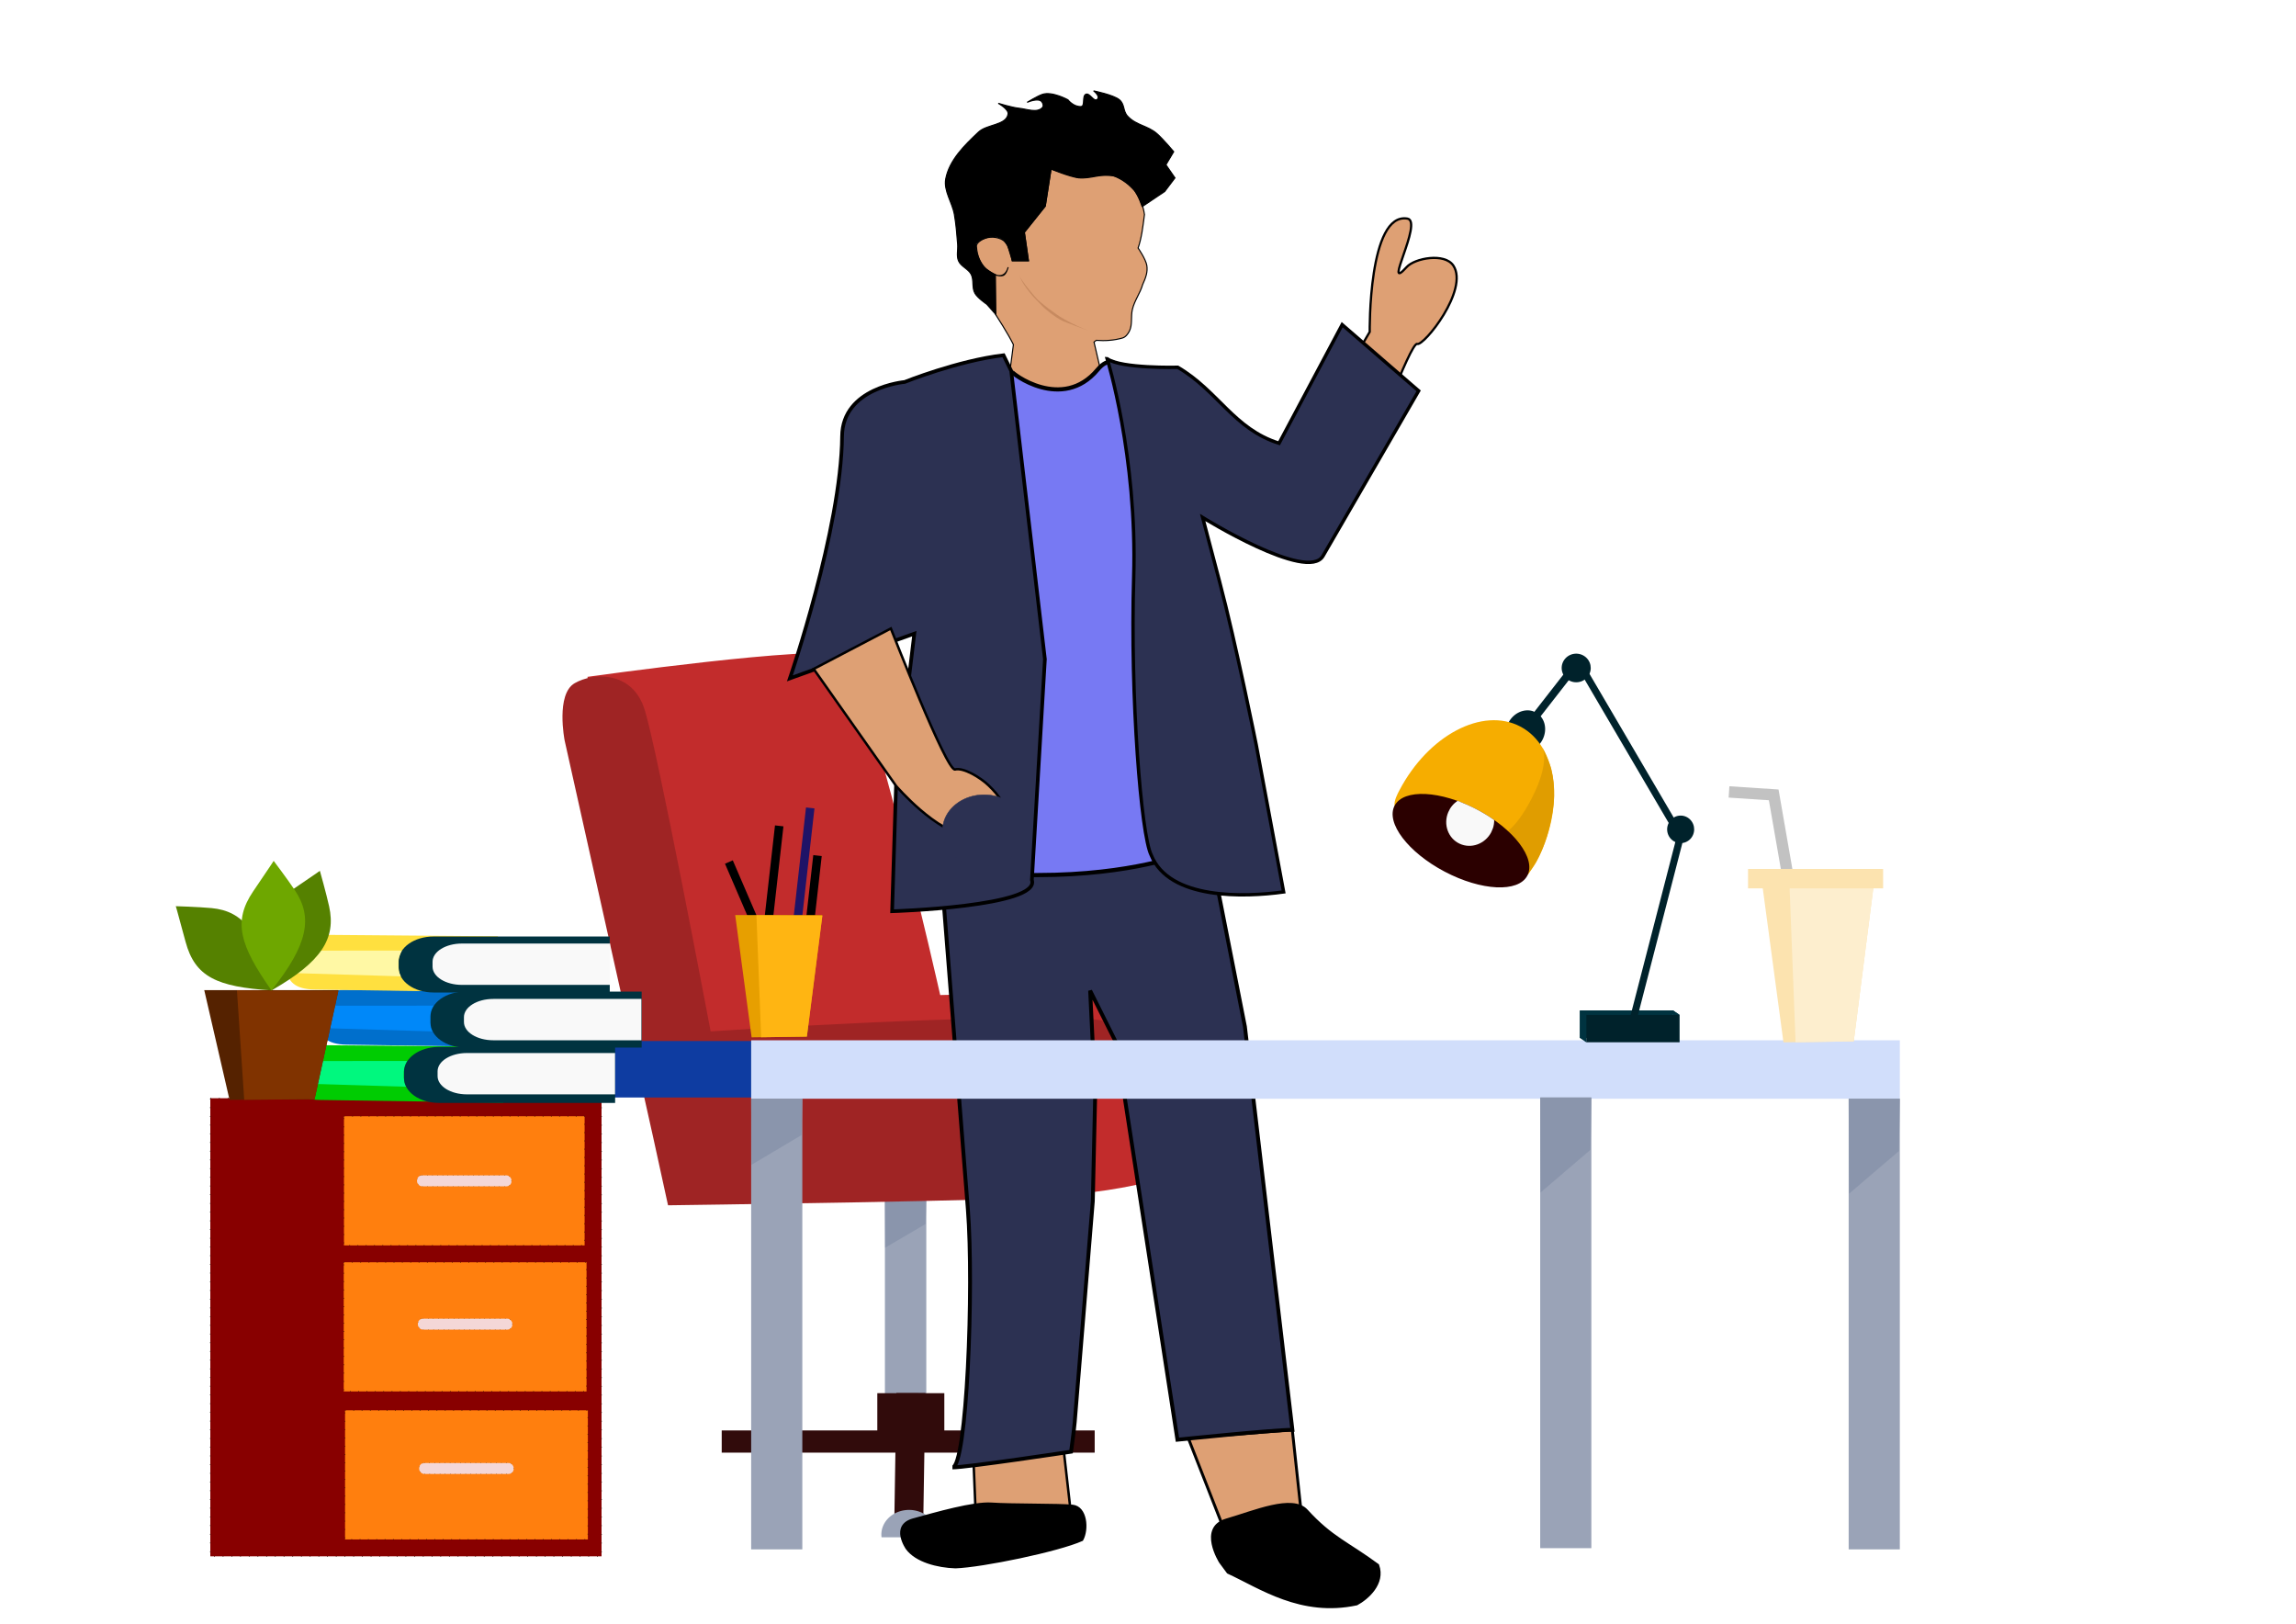 <?xml version="1.0" encoding="UTF-8" standalone="no"?>
<svg
   xmlns:dc="http://purl.org/dc/elements/1.1/"
   xmlns:cc="http://creativecommons.org/ns#"
   xmlns:rdf="http://www.w3.org/1999/02/22-rdf-syntax-ns#"
   xmlns:svg="http://www.w3.org/2000/svg"
   xmlns="http://www.w3.org/2000/svg"
   xmlns:xlink="http://www.w3.org/1999/xlink"
   xmlns:sodipodi="http://sodipodi.sourceforge.net/DTD/sodipodi-0.dtd"
   xmlns:inkscape="http://www.inkscape.org/namespaces/inkscape"
   width="297mm"
   height="210mm"
   viewBox="0 0 297 210"
   version="1.1"
   id="svg1402"
   inkscape:version="1.0 (5b275a35d9, 2020-05-03)"
   sodipodi:docname="omkar_office.svg">
  <defs
     id="defs1396">
    <linearGradient
       gradientTransform="matrix(0.246,0,0,0.374,16.146,-15.088)"
       gradientUnits="userSpaceOnUse"
       y2="85.637"
       x2="79.419"
       y1="89.378"
       x1="81.945"
       id="linearGradient1001"
       xlink:href="#linearGradient999"
       inkscape:collect="always" />
    <linearGradient
       id="linearGradient999"
       inkscape:collect="always">
      <stop
         id="stop995"
         offset="0"
         style="stop-color:#d6976d;stop-opacity:1;" />
      <stop
         id="stop997"
         offset="1"
         style="stop-color:#d6976d;stop-opacity:0;" />
    </linearGradient>
    <filter
       height="1.128"
       y="-0.064"
       width="1.113"
       x="-0.056"
       id="filter3011"
       style="color-interpolation-filters:sRGB"
       inkscape:collect="always">
      <feGaussianBlur
         id="feGaussianBlur3013"
         stdDeviation="0.585"
         inkscape:collect="always" />
    </filter>
  </defs>
  <sodipodi:namedview
     inkscape:window-maximized="1"
     inkscape:window-y="0"
     inkscape:window-x="0"
     inkscape:window-height="1041"
     inkscape:window-width="1920"
     showgrid="false"
     inkscape:document-rotation="0"
     inkscape:current-layer="layer1"
     inkscape:document-units="mm"
     inkscape:cy="449.28946"
     inkscape:cx="97.872164"
     inkscape:zoom="0.35355339"
     inkscape:pageshadow="2"
     inkscape:pageopacity="0.0"
     borderopacity="1.0"
     bordercolor="#666666"
     pagecolor="#ffffff"
     id="base" />
  <g
     id="layer1"
     inkscape:groupmode="layer"
     inkscape:label="Layer 1">
    <g
       transform="matrix(2.703,0,0,2.703,34.938,48.449)"
       id="g2340">
      <rect
         style="fill:#9aa3b7;fill-opacity:1;stroke-width:0.005;paint-order:stroke fill markers"
         id="rect2228"
         width="1.98"
         height="12.136"
         x="29.423"
         y="39.253" />
      <path
         style="fill:#8a95ac;fill-opacity:1;stroke:none;stroke-width:0.177px;stroke-linecap:butt;stroke-linejoin:miter;stroke-opacity:1"
         d="m 31.37,40.642 -1.933,1.133 -0.013,-2.522 1.98,-10e-6 z"
         id="path2230" />
      <path
         sodipodi:nodetypes="cscsaaccc"
         id="path2224"
         d="m 15.188,14.461 c 0,0 11.066,-1.554 12.203,-1.03 1.137,0.523 4.678,16.256 4.678,16.256 0,0 6.563,-0.147 9.636,-0.195 0.504,-0.008 1.125,0.197 1.37,0.637 0.247,0.444 0.172,1.15 -0.184,1.514 -0.563,0.576 -2.392,0.345 -2.392,0.345 l -21.721,1.367 z"
         style="fill:#c22c2c;fill-opacity:1;stroke:none;stroke-width:0.159px;stroke-linecap:butt;stroke-linejoin:miter;stroke-opacity:1" />
      <path
         sodipodi:nodetypes="ccsscc"
         id="path2226"
         d="m 32.074,34.835 4.605,4.515 c 0,0 6.398,-0.225 7.99,-1.965 1.39,-1.52 0.411,-4.317 -1.014,-4.616 -2.941,-0.618 -10.979,0.848 -10.979,0.848 z"
         style="fill:#c22c2c;fill-opacity:1;stroke:none;stroke-width:0.158px;stroke-linecap:butt;stroke-linejoin:miter;stroke-opacity:1" />
      <path
         sodipodi:nodetypes="cczscsscszscc"
         id="path2222"
         d="M 18.327,36.47 14.095,17.503 c 0,0 -0.433,-2.214 0.482,-2.738 0.914,-0.525 2.724,-0.573 3.322,1.189 0.598,1.763 3.184,15.47 3.184,15.47 0,0 14.218,-0.941 18.506,-0.554 1.092,0.099 1.478,1.458 0.665,1.971 -0.813,0.513 -9.969,0.703 -9.969,0.703 0,0 5.744,-0.729 7.354,0.955 0.498,0.521 1.048,1.483 1.065,2.338 0.018,0.855 -0.233,2.363 -1.044,2.48 -1.43,0.206 -18.616,0.43 -18.616,0.43 z"
         style="fill:#9f2424;fill-opacity:1;stroke:none;stroke-width:0.158px;stroke-linecap:butt;stroke-linejoin:miter;stroke-opacity:1" />
      <rect
         y="50.52"
         x="21.613"
         height="1.062"
         width="17.849"
         id="rect2232"
         style="fill:#310b0b;fill-opacity:1;stroke:none;stroke-width:0.007;paint-order:stroke fill markers" />
      <rect
         transform="matrix(0.016,-1,1,0.001,0,0)"
         style="fill:#310b0b;fill-opacity:1;stroke:none;stroke-width:0.005;paint-order:stroke fill markers"
         id="rect2234"
         width="6.116"
         height="1.386"
         x="-54.815"
         y="30.75" />
      <rect
         y="48.737"
         x="29.059"
         height="1.914"
         width="3.207"
         id="rect2236"
         style="fill:#310b0b;fill-opacity:1;stroke:none;stroke-width:0.008;paint-order:stroke fill markers" />
      <path
         d="m 30.548,54.323 a 1.325,1.175 0 0 0 -0.153,0.011 1.325,1.175 0 0 0 -1.136,1.273 1.325,1.175 0 0 0 0.004,0.026 h 2.631 a 1.325,1.175 0 0 0 0.009,-0.135 l -0.023,-0.217 a 1.325,1.175 0 0 0 -1.333,-0.958 z"
         style="fill:#9aa3b7;fill-opacity:1;stroke:none;stroke-width:0.009;paint-order:stroke fill markers"
         id="path2240" />
    </g>
    <g
       transform="matrix(6.757,0,0,6.757,-9.22,-35.412)"
       id="g2621">
      <path
         style="fill:#dea074;fill-opacity:1;stroke:#000000;stroke-width:0.047px;stroke-linecap:butt;stroke-linejoin:miter;stroke-opacity:1"
         d="m 19.995,33.044 0.063,1.543 1.843,-0.066 -0.182,-1.603 z"
         id="path1512" />
      <path
         id="path1514"
         d="m 24.111,32.763 0.955,2.439 1.248,-0.646 -0.21,-1.947 z"
         style="fill:#dea074;fill-opacity:1;stroke:#000000;stroke-width:0.055px;stroke-linecap:butt;stroke-linejoin:miter;stroke-opacity:1"
         sodipodi:nodetypes="ccccc" />
      <path
         style="fill:#2c3152;fill-opacity:1;stroke:#000000;stroke-width:0.074px;stroke-linecap:butt;stroke-linejoin:miter;stroke-opacity:1"
         d="m 19.389,21.99 0.504,6.394 c 0.118,1.503 -0.021,4.945 -0.295,4.944 0.283,0 2.271,-0.301 2.271,-0.301 0,0 0.058,-0.421 0.07,-0.568 l 0.346,-4.225 0.046,-2.057 -0.097,-1.974 0.501,1.002 1.17,7.593 c 0,0 1.824,-0.189 2.201,-0.189 l -0.909,-7.718 -0.69,-3.505 z"
         id="path1491"
         sodipodi:nodetypes="csccsccccccccc" />
      <path
         style="opacity:1;fill:#dea074;fill-opacity:1;stroke:#000000;stroke-width:0.021px;stroke-linecap:butt;stroke-linejoin:miter;stroke-opacity:1"
         d="m 21.486,8.476 0.522,0.167 c 0,0 0.46,-0.086 0.689,-0.033 0.165,0.069 0.276,0.156 0.389,0.278 0.116,0.177 0.167,0.308 0.188,0.46 -0.03,0.231 -0.054,0.446 -0.122,0.64 0,0 0.146,0.21 0.167,0.333 0.02,0.125 -0.019,0.233 -0.08,0.367 -0.045,0.161 -0.159,0.31 -0.197,0.478 -0.032,0.141 0.005,0.287 -0.056,0.411 -0.028,0.056 -0.073,0.116 -0.133,0.133 -0.16,0.046 -0.33,0.058 -0.502,0.045 l -0.043,0.033 0.635,2.722 -1.283,-0.096 -1.257,0.075 c 0,0 0.167,-1.112 0.362,-2.652 -0.096,-0.2 -0.338,-0.573 -0.338,-0.573 0,0 -0.247,-0.849 -0.008,-0.762 0.204,0.074 0.245,-0.147 0.245,-0.147 0,0 -0.034,0.138 -0.096,0.158 -0.086,0.028 -0.197,-0.025 -0.28,-0.085 -0.135,-0.098 -0.22,-0.268 -0.231,-0.473 -0.004,-0.074 0.119,-0.133 0.119,-0.133 0.118,-0.063 0.29,-0.054 0.4,0.022 0.116,0.081 0.167,0.389 0.167,0.389 h 0.311 L 20.975,9.687 21.375,9.187 Z"
         id="path826"
         inkscape:connector-curvature="0"
         sodipodi:nodetypes="ccccccscscccccccccscccccsccccc" />
      <path
         style="opacity:1;fill:#000000;stroke:#000000;stroke-width:0.021px;stroke-linecap:butt;stroke-linejoin:miter;stroke-opacity:1"
         d="M 23.23,9.196 23.662,8.906 23.858,8.646 23.685,8.395 23.834,8.144 c 0,0 -0.203,-0.242 -0.322,-0.346 C 23.334,7.643 23.115,7.64 22.954,7.467 22.857,7.365 22.902,7.242 22.795,7.151 22.685,7.057 22.3,6.98 22.3,6.98 c 0,0 0.142,0.107 0.066,0.166 -0.062,0.048 -0.139,-0.131 -0.212,-0.102 -0.079,0.031 -0.01,0.23 -0.094,0.236 -0.146,0.009 -0.251,-0.129 -0.251,-0.129 0,0 -0.303,-0.167 -0.489,-0.104 -0.1,0.034 -0.292,0.153 -0.292,0.153 0,0 0.209,-0.093 0.279,-0.014 0.024,0.028 0.04,0.082 0.016,0.11 -0.098,0.116 -0.304,0.031 -0.455,0.016 -0.134,-0.014 -0.393,-0.094 -0.393,-0.094 0,0 0.201,0.112 0.188,0.204 -0.03,0.219 -0.404,0.194 -0.565,0.346 -0.266,0.25 -0.56,0.537 -0.628,0.895 -0.044,0.23 0.125,0.453 0.165,0.683 0.033,0.189 0.048,0.382 0.063,0.573 0.008,0.105 -0.025,0.218 0.016,0.314 0.046,0.109 0.189,0.154 0.243,0.259 0.056,0.109 0.01,0.254 0.071,0.361 0.05,0.091 0.228,0.212 0.228,0.212 l 0.173,0.196 -0.008,-0.762 c 0,0 -0.171,-0.085 -0.228,-0.157 -0.086,-0.11 -0.141,-0.251 -0.149,-0.393 -0.004,-0.08 0.102,-0.119 0.176,-0.148 0.102,-0.041 0.221,-0.045 0.319,0.006 0.057,0.03 0.118,0.135 0.118,0.135 l 0.088,0.289 H 21.052 L 20.974,9.687 21.374,9.187 21.485,8.476 c 0,0 0.341,0.143 0.522,0.167 0.228,0.03 0.468,-0.098 0.689,-0.033 0.153,0.045 0.287,0.155 0.389,0.278 0.073,0.087 0.145,0.309 0.145,0.309 z"
         id="path847"
         inkscape:connector-curvature="0"
         sodipodi:nodetypes="cccccssscssscscssscsssssssscccssssccccccssscc" />
      <path
         style="fill:#7779f3;fill-opacity:1;stroke:#000000;stroke-width:0.08px;stroke-linecap:butt;stroke-linejoin:miter;stroke-opacity:1"
         d="m 20.723,12.34 c 0.003,0.051 0.978,0.786 1.654,-0.023 0.407,-0.487 0.615,0.373 0.615,0.373 l 1.069,8.887 c 0,0 -1.017,0.413 -2.829,0.413 h -1.844 z"
         id="path1477"
         sodipodi:nodetypes="csccscc" />
      <path
         style="fill:url(#linearGradient1001);fill-opacity:1;stroke:none;stroke-width:0.019px;stroke-linecap:butt;stroke-linejoin:miter;stroke-opacity:1"
         d="m 22.072,11.472 c 0,0 -0.346,-0.134 -0.733,-0.4 -0.309,-0.213 -0.635,-0.534 -0.652,-0.764 -0.027,-0.366 0.497,-0.09 0.781,-0.089 0.499,0.003 1.201,1.16 1.201,1.16 l -0.703,0.064 z"
         id="path993"
         inkscape:connector-curvature="0"
         sodipodi:nodetypes="csssccc" />
      <path
         style="fill:#2c3152;fill-opacity:1;stroke:#000000;stroke-width:0.07px;stroke-linecap:butt;stroke-linejoin:miter;stroke-opacity:1"
         d="m 20.723,12.34 -0.147,-0.3 c -0.874,0.103 -1.893,0.512 -1.893,0.512 0,0 -1.19,0.105 -1.198,1.04 -0.016,1.776 -0.999,4.633 -0.999,4.633 l 2.382,-0.856 -0.35,2.915 -0.075,2.399 c 0,0 2.847,-0.089 2.676,-0.599 l 0.249,-4.226 z"
         id="path1473"
         sodipodi:nodetypes="cccsccccccc" />
      <path
         sodipodi:nodetypes="ccasascsscc"
         id="path1489"
         d="m 26.347,13.713 1.239,-2.12 c 0,0 -0.029,-2.296 0.722,-2.168 0.305,0.052 -0.489,1.454 -0.015,0.928 0.156,-0.173 0.729,-0.277 0.894,-0.029 0.304,0.459 -0.563,1.543 -0.692,1.5 -0.129,-0.043 -0.944,2.195 -0.944,2.195 0,0 -0.33,0.175 -0.454,0.157 -0.073,-0.011 -0.239,-0.072 -0.388,-0.169 -0.193,-0.127 -0.361,-0.293 -0.361,-0.293 z"
         style="fill:#dea074;fill-opacity:1;stroke:#000000;stroke-width:0.043px;stroke-linecap:butt;stroke-linejoin:miter;stroke-opacity:1" />
      <path
         style="opacity:0.495;fill:#804823;fill-opacity:1;stroke:none;stroke-width:0.352px;stroke-linecap:butt;stroke-linejoin:miter;stroke-opacity:1;filter:url(#filter3011)"
         d="m 229.809,159.793 c 5.75,-7.713 5.424,-8.665 5.424,-8.665 0,0 -0.268,2.212 -3.444,6.711 -1.234,1.749 -0.974,1.35 -4.196,5.229 -0.464,0.559 -3.697,3.857 -6.603,5.452 -5.866,2.645 -9.884,4.249 -10.501,4.456 -1.209,0.405 4.128,-1.176 10.319,-5.301 2.939,-1.958 7.582,-6.079 9.001,-7.881 z"
         id="path2421"
         inkscape:connector-curvature="0"
         sodipodi:nodetypes="ccsscssc"
         transform="matrix(-0.059,0,0,0.051,34.758,2.795)" />
      <path
         style="fill:#2c3152;fill-opacity:1;stroke:#000000;stroke-width:0.065px;stroke-linecap:butt;stroke-linejoin:miter;stroke-opacity:1"
         d="m 22.56,12.108 c 0,0 0.577,1.855 0.508,4.173 -0.069,2.324 0.142,4.943 0.334,5.325 0.344,0.86 1.782,0.811 2.536,0.707 L 25.414,19.5 c 0,0 -0.389,-1.941 -0.705,-3.137 l -0.321,-1.217 c 0,0 2.009,1.245 2.304,0.737 l 1.831,-3.161 -1.464,-1.267 -1.208,2.27 c -0.867,-0.273 -1.166,-1.001 -1.939,-1.454 0,0 -1.085,0.028 -1.351,-0.163 z"
         id="path1475"
         sodipodi:nodetypes="cscccscscccsc" />
      <path
         style="fill:#dea074;fill-opacity:1;stroke:#000000;stroke-width:0.047px;stroke-linecap:butt;stroke-linejoin:miter;stroke-opacity:1"
         d="m 16.941,18.045 1.578,2.239 c 0,0 0.777,0.908 1.395,0.954 0.259,0.019 0.583,-0.118 0.672,-0.306 0.104,-0.218 -0.108,-0.477 -0.296,-0.658 -0.157,-0.151 -0.48,-0.347 -0.642,-0.305 -0.162,0.042 -1.229,-2.698 -1.229,-2.698 z"
         id="path1487"
         sodipodi:nodetypes="ccaaascc" />
      <path
         style="fill:#000000;fill-opacity:1;stroke:#000000;stroke-width:0.059px;stroke-linecap:butt;stroke-linejoin:miter;stroke-opacity:1"
         d="m 24.73,35.137 c 0,0 -0.412,-0.649 0.116,-0.801 0.527,-0.152 1.261,-0.473 1.529,-0.179 0.481,0.527 0.783,0.617 1.363,1.045 0.125,0.346 -0.203,0.63 -0.402,0.737 -1.067,0.228 -1.842,-0.321 -2.46,-0.605 z"
         id="path1527"
         sodipodi:nodetypes="csscccc" />
      <path
         sodipodi:nodetypes="csssccc"
         id="path1529"
         d="m 18.726,34.879 c 0,0 -0.305,-0.434 0.122,-0.552 0.427,-0.117 1.156,-0.328 1.499,-0.303 0.386,0.027 1.289,0.014 1.55,0.041 0.261,0.027 0.294,0.449 0.182,0.649 -0.454,0.204 -1.905,0.504 -2.423,0.523 -0.34,-0.011 -0.752,-0.115 -0.93,-0.358 z"
         style="fill:#000000;fill-opacity:1;stroke:#000000;stroke-width:0.047px;stroke-linecap:butt;stroke-linejoin:miter;stroke-opacity:1" />
      <path
         style="fill:#2c3152;fill-opacity:1;stroke:#2c3152;stroke-width:0.009;stroke-opacity:1;paint-order:stroke fill markers"
         id="path2604"
         sodipodi:type="arc"
         sodipodi:cx="20.204191"
         sodipodi:cy="21.139448"
         sodipodi:rx="0.79561597"
         sodipodi:ry="0.68482935"
         sodipodi:start="0"
         sodipodi:end="6.097779"
         sodipodi:open="true"
         sodipodi:arc-type="arc"
         d="m 21,21.139 a 0.796,0.685 0 0 1 -0.759,0.684 0.796,0.685 0 0 1 -0.829,-0.621 0.796,0.685 0 0 1 0.682,-0.742 0.796,0.685 0 0 1 0.892,0.552" />
    </g>
    <rect
       y="134.638"
       x="71.658"
       height="7.305"
       width="127.575"
       id="rect1366"
       style="fill:#0e3ca1;fill-opacity:1;stroke-width:0.013;paint-order:stroke fill markers" />
    <rect
       style="fill:#d1defb;fill-opacity:1;stroke-width:0.014;paint-order:stroke fill markers"
       id="rect1364"
       width="148.586"
       height="7.558"
       x="97.167"
       y="134.544" />
    <rect
       style="fill:#9aa3b7;fill-opacity:1;stroke-width:0.019;paint-order:stroke fill markers"
       id="rect1368"
       width="6.617"
       height="58.285"
       x="97.167"
       y="142.102" />
    <rect
       y="141.944"
       x="199.233"
       height="58.285"
       width="6.617"
       id="rect1370"
       style="fill:#9aa3b7;fill-opacity:1;stroke-width:0.019;paint-order:stroke fill markers" />
    <rect
       style="fill:#9aa3b7;fill-opacity:1;stroke-width:0.019;paint-order:stroke fill markers"
       id="rect1372"
       width="6.617"
       height="58.285"
       x="239.136"
       y="142.102" />
    <path
       style="fill:#8a95ac;fill-opacity:1;stroke:none;stroke-width:0.595px;stroke-linecap:butt;stroke-linejoin:miter;stroke-opacity:1"
       d="m 103.671,146.808 -6.459,3.842 -0.045,-8.548 6.617,-4e-5 z"
       id="path1374" />
    <path
       id="path1376"
       d="m 205.737,148.709 -6.459,5.522 -0.045,-12.288 6.617,-3e-5 z"
       style="fill:#8a95ac;fill-opacity:1;stroke:none;stroke-width:0.714px;stroke-linecap:butt;stroke-linejoin:miter;stroke-opacity:1" />
    <path
       style="fill:#8a95ac;fill-opacity:1;stroke:none;stroke-width:0.714px;stroke-linecap:butt;stroke-linejoin:miter;stroke-opacity:1"
       d="m 245.64,148.867 -6.46,5.522 -0.045,-12.288 h 6.617 z"
       id="path1378" />
    <rect
       style="fill:#880000;fill-opacity:1;stroke:#100c04;stroke-width:0.087;stroke-dasharray:0.087, 1.039;paint-order:stroke fill markers"
       id="rect833"
       width="50.606"
       height="59.248"
       x="27.206"
       y="142.038" />
    <rect
       style="fill:#ff7f0e;fill-opacity:1;stroke:#100c04;stroke-width:0.082;stroke-dasharray:0.082, 0.989;paint-order:stroke fill markers"
       id="rect835"
       width="31.129"
       height="16.705"
       x="44.494"
       y="144.369" />
    <rect
       y="163.255"
       x="44.463"
       height="16.705"
       width="31.41"
       id="rect837"
       style="fill:#ff7f0e;fill-opacity:1;stroke:#100c04;stroke-width:0.083;stroke-dasharray:0.083, 0.994;paint-order:stroke fill markers" />
    <rect
       style="fill:#ff7f0e;fill-opacity:1;stroke:#100c04;stroke-width:0.083;stroke-dasharray:0.083, 0.994;paint-order:stroke fill markers"
       id="rect839"
       width="31.41"
       height="16.705"
       x="44.633"
       y="182.397" />
    <rect
       style="fill:#f4d7d7;fill-opacity:1;stroke:#100c04;stroke-width:0.051;stroke-dasharray:0.051, 0.613;paint-order:stroke fill markers"
       id="rect859"
       width="12.22"
       height="1.418"
       x="53.945"
       y="152.014"
       ry="0.651" />
    <rect
       ry="0.651"
       y="170.547"
       x="54.055"
       height="1.418"
       width="12.22"
       id="rect861"
       style="fill:#f4d7d7;fill-opacity:1;stroke:#100c04;stroke-width:0.051;stroke-dasharray:0.051, 0.613;paint-order:stroke fill markers" />
    <rect
       style="fill:#f4d7d7;fill-opacity:1;stroke:#100c04;stroke-width:0.051;stroke-dasharray:0.051, 0.613;paint-order:stroke fill markers"
       id="rect863"
       width="12.22"
       height="1.418"
       x="54.225"
       y="189.213"
       ry="0.651" />
    <path
       d="m 44.506,128.018 c -2.502,-0.021 -3.286,1.625 -3.286,3.398 v 0.844 c 0,1.773 1.076,2.808 3.578,2.846 l 23.732,0.354 v -7.243 z"
       style="opacity:1;fill:#006fcc;fill-opacity:1;stroke:none;stroke-width:0.033;stroke-miterlimit:4;stroke-dasharray:none;stroke-dashoffset:0;stroke-opacity:1;paint-order:stroke fill markers"
       id="path972"
       sodipodi:nodetypes="ssssccs" />
    <path
       style="opacity:1;fill:#0088f9;fill-opacity:1;stroke:none;stroke-width:0.049px;stroke-linecap:butt;stroke-linejoin:miter;stroke-opacity:1"
       d="m 41.396,130.075 14.714,-0.01 c 0,0 -0.426,0.829 -0.438,1.325 -0.013,0.542 -0.05,1.096 0.143,1.622 0.05,0.131 0.165,0.386 0.165,0.386 l -14.698,-0.448 c 0,0 -0.022,-0.143 -0.042,-0.324 -0.022,-0.196 -0.022,-0.449 -0.022,-0.618 0.003,-0.332 -0.013,-0.665 0.013,-0.995 0.028,-0.316 0.071,-0.583 0.162,-0.938 z"
       id="path976"
       sodipodi:nodetypes="ccssccssacc" />
    <path
       sodipodi:nodetypes="ssssccs"
       id="path978"
       style="opacity:1;fill:#00cc02;fill-opacity:1;stroke:none;stroke-width:0.033;stroke-miterlimit:4;stroke-dasharray:none;stroke-dashoffset:0;stroke-opacity:1;paint-order:stroke fill markers"
       d="m 41.075,135.174 c -2.502,-0.021 -3.286,1.625 -3.286,3.398 v 0.844 c 0,1.773 1.076,2.808 3.578,2.846 l 23.732,0.354 v -7.243 z" />
    <path
       sodipodi:nodetypes="ccssccssacc"
       id="path984"
       d="m 37.965,137.231 14.714,-0.01 c 0,0 -0.426,0.829 -0.438,1.325 -0.013,0.542 -0.05,1.096 0.143,1.622 0.05,0.131 0.165,0.386 0.165,0.386 l -14.698,-0.448 c 0,0 -0.022,-0.143 -0.042,-0.324 -0.022,-0.196 -0.022,-0.449 -0.022,-0.618 0.003,-0.332 -0.013,-0.665 0.013,-0.995 0.028,-0.316 0.071,-0.583 0.162,-0.938 z"
       style="opacity:1;fill:#00f87e;fill-opacity:1;stroke:none;stroke-width:0.049px;stroke-linecap:butt;stroke-linejoin:miter;stroke-opacity:1" />
    <path
       sodipodi:nodetypes="ssssccs"
       id="path986"
       style="opacity:1;fill:#ffe03f;fill-opacity:1;stroke:none;stroke-width:0.033;stroke-miterlimit:4;stroke-dasharray:none;stroke-dashoffset:0;stroke-opacity:1;paint-order:stroke fill markers"
       d="m 40.38,120.894 c -2.502,-0.021 -3.286,1.625 -3.286,3.398 v 0.844 c 0,1.773 1.076,2.808 3.578,2.846 l 23.732,0.354 v -7.243 z" />
    <path
       d="m 56.083,121.122 c -2.503,0 -4.517,1.427 -4.517,3.199 v 0.844 c 0,1.773 2.015,3.199 4.517,3.199 h 22.793 v -7.243 z"
       style="fill:#003340;fill-opacity:1;stroke:none;stroke-width:0.033;stroke-miterlimit:4;stroke-dasharray:none;stroke-dashoffset:0;stroke-opacity:1;paint-order:stroke fill markers"
       id="path988" />
    <path
       id="path990"
       style="fill:#f9f9f9;fill-opacity:1;stroke:none;stroke-width:0.026;stroke-miterlimit:4;stroke-dasharray:none;stroke-dashoffset:0;stroke-opacity:1;paint-order:stroke fill markers"
       d="m 59.75,122.032 c -2.103,0 -3.797,1.053 -3.797,2.362 v 0.623 c 0,1.309 1.693,2.362 3.797,2.362 h 19.158 v -5.348 z" />
    <path
       sodipodi:nodetypes="ccssccssacc"
       id="path992"
       d="m 37.27,122.951 14.714,-0.01 c 0,0 -0.426,0.829 -0.438,1.325 -0.013,0.542 -0.05,1.096 0.143,1.622 0.05,0.131 0.165,0.386 0.165,0.386 L 37.156,125.826 c 0,0 -0.022,-0.143 -0.042,-0.324 -0.022,-0.196 -0.022,-0.449 -0.022,-0.618 0.003,-0.332 -0.013,-0.665 0.013,-0.995 0.028,-0.316 0.071,-0.583 0.162,-0.938 z"
       style="opacity:1;fill:#fff8a4;fill-opacity:1;stroke:none;stroke-width:0.049px;stroke-linecap:butt;stroke-linejoin:miter;stroke-opacity:1" />
    <path
       id="rect994"
       style="opacity:1;fill:#552200;fill-opacity:1;stroke:none;stroke-width:0.021;stroke-miterlimit:4;stroke-dasharray:none;stroke-dashoffset:0;stroke-opacity:1;paint-order:stroke fill markers"
       d="m 26.421,128.061 h 17.359 l -3.088,14.103 -11,0.086 z"
       sodipodi:nodetypes="ccccc" />
    <path
       sodipodi:nodetypes="ccccc"
       d="m 30.649,128.081 13.131,0.063 -3.088,14.02 -9.101,0.078 z"
       style="opacity:1;fill:#803300;fill-opacity:1;stroke:none;stroke-width:0.019;stroke-miterlimit:4;stroke-dasharray:none;stroke-dashoffset:0;stroke-opacity:1;paint-order:stroke fill markers"
       id="path997" />
    <path
       sodipodi:nodetypes="cscsc"
       id="path1001"
       d="m 35.117,128.094 c -1.742,-7.032 -1.442,-10.21 2.389,-12.811 3.831,-2.601 3.871,-2.658 3.871,-2.658 0,0 0.831,2.932 1.196,4.595 0.912,4.155 -0.952,7.161 -7.456,10.874 z"
       style="fill:#558100;fill-opacity:1;stroke:none;stroke-width:0.029px;stroke-linecap:butt;stroke-linejoin:miter;stroke-opacity:1" />
    <path
       style="fill:#558100;fill-opacity:1;stroke:none;stroke-width:0.029px;stroke-linecap:butt;stroke-linejoin:miter;stroke-opacity:1"
       d="m 35.117,128.094 c -7.04,-0.462 -9.887,-1.735 -11.112,-6.285 -1.225,-4.55 -1.265,-4.608 -1.265,-4.608 0,0 2.968,0.09 4.618,0.245 4.123,0.388 6.33,3.139 7.759,10.648 z"
       id="path1003"
       sodipodi:nodetypes="cscsc" />
    <path
       style="fill:#6ea700;fill-opacity:1;stroke:none;stroke-width:0.029px;stroke-linecap:butt;stroke-linejoin:miter;stroke-opacity:1"
       d="m 35.117,128.094 c -4.136,-5.878 -4.995,-8.947 -2.364,-12.816 2.631,-3.869 2.648,-3.937 2.648,-3.937 0,0 1.822,2.411 2.757,3.819 2.335,3.517 1.678,7.019 -3.041,12.934 z"
       id="path999"
       sodipodi:nodetypes="cscsc" />
    <path
       id="path1033"
       style="opacity:1;fill:#fce3af;fill-opacity:1;stroke:none;stroke-width:0.023;stroke-miterlimit:4;stroke-dasharray:none;stroke-dashoffset:0;stroke-opacity:1;paint-order:stroke fill markers"
       d="m 227.996,114.694 h 14.343 l -2.551,19.993 -9.089,0.122 z"
       sodipodi:nodetypes="ccccc" />
    <path
       sodipodi:nodetypes="ccccc"
       d="m 231.49,114.723 10.85,0.089 -2.551,19.875 -7.52,0.111 z"
       style="opacity:1;fill:#fdeece;fill-opacity:1;stroke:none;stroke-width:0.021;stroke-miterlimit:4;stroke-dasharray:none;stroke-dashoffset:0;stroke-opacity:1;paint-order:stroke fill markers"
       id="path1035" />
    <path
       style="fill:none;stroke:#c2c2c2;stroke-width:1.47;stroke-linecap:butt;stroke-linejoin:miter;stroke-miterlimit:4;stroke-dasharray:none;stroke-opacity:1"
       d="m 231.518,114.738 -2.08,-11.935 -5.781,-0.379"
       id="path1041" />
    <rect
       style="opacity:1;fill:#fce3af;fill-opacity:1;stroke:none;stroke-width:0.136;stroke-miterlimit:4;stroke-dasharray:none;stroke-dashoffset:0;stroke-opacity:1;paint-order:stroke fill markers"
       id="rect1037"
       width="17.471"
       height="2.514"
       x="226.12"
       y="112.383" />
    <path
       style="fill:#00222b;fill-opacity:1;stroke:none;stroke-width:0.05;stroke-miterlimit:4;stroke-dasharray:none;stroke-dashoffset:0;stroke-opacity:1;paint-order:stroke fill markers"
       id="path933"
       sodipodi:type="arc"
       sodipodi:cx="17.771275"
       sodipodi:cy="218.09744"
       sodipodi:rx="2.7715402"
       sodipodi:ry="2.4611161"
       sodipodi:start="0"
       sodipodi:end="6.097779"
       sodipodi:open="true"
       sodipodi:arc-type="arc"
       d="m 20.543,218.097 a 2.772,2.461 0 0 1 -2.643,2.458 2.772,2.461 0 0 1 -2.888,-2.231 2.772,2.461 0 0 1 2.375,-2.665 2.772,2.461 0 0 1 3.108,1.984"
       transform="rotate(-59.736)" />
    <path
       id="path913"
       style="fill:#f6ad00;fill-opacity:1;stroke:none;stroke-width:0.05;stroke-miterlimit:4;stroke-dasharray:none;stroke-dashoffset:0;stroke-opacity:1;paint-order:stroke fill markers"
       d="m 196.662,93.965 c -4.883,-2.568 -11.876,1.11 -15.624,8.217 -0.257,0.488 -0.722,1.338 -0.646,2.025 0.705,6.42 17.236,8.924 17.236,8.924 0.293,-0.465 0.835,-1.138 1.093,-1.626 3.75,-7.111 2.831,-14.963 -2.052,-17.538 z"
       sodipodi:nodetypes="ssscsss" />
    <path
       style="fill:#e09d00;fill-opacity:1;stroke:none;stroke-width:0.05px;stroke-linecap:butt;stroke-linejoin:miter;stroke-opacity:1"
       d="m 199.508,96.646 c 0,0 1.074,1.81 -1.324,6.515 -2.398,4.704 -4.129,4.82 -4.129,4.82 l 3.573,5.151 c 0,0 1.049,-1.513 1.527,-2.509 0.477,-0.996 0.915,-2.182 1.232,-3.467 0.317,-1.285 0.613,-2.763 0.649,-4.169 0.029,-1.173 -0.077,-2.363 -0.362,-3.5 -0.249,-0.992 -1.164,-2.84 -1.164,-2.84 z"
       id="path924"
       sodipodi:nodetypes="cscczzaac" />
    <ellipse
       style="fill:#2b0000;fill-opacity:1;stroke:none;stroke-width:0.02;stroke-miterlimit:4;stroke-dasharray:none;stroke-dashoffset:0;stroke-opacity:1;paint-order:stroke fill markers"
       id="path915"
       ry="4.528"
       rx="9.705"
       cy="8.022"
       cx="217.88"
       transform="rotate(27.804)" />
    <path
       id="path926"
       style="fill:#f9f9f9;fill-opacity:1;stroke:none;stroke-width:0.096;stroke-miterlimit:4;stroke-dasharray:none;stroke-dashoffset:0;stroke-opacity:1;paint-order:stroke fill markers"
       d="m 190.87,104.603 c -0.749,-0.39 -1.552,-0.722 -2.314,-1.031 -0.55,0.361 -0.962,0.866 -1.219,1.479 -0.663,1.582 -0.015,3.374 1.472,4.068 1.487,0.694 3.287,0.045 4.087,-1.473 l 0.23,-0.548 c 0.107,-0.337 0.159,-0.687 0.156,-1.037 -0.77,-0.553 -1.561,-1.015 -2.412,-1.459 z"
       sodipodi:nodetypes="sccscccs" />
    <path
       style="fill:#00222b;fill-opacity:1;stroke:none;stroke-width:0.063;stroke-miterlimit:4;stroke-dasharray:none;stroke-dashoffset:0;stroke-opacity:1;paint-order:stroke fill markers"
       id="path937"
       sodipodi:type="arc"
       sodipodi:cx="203.8907"
       sodipodi:cy="86.392456"
       sodipodi:rx="1.8790107"
       sodipodi:ry="1.8503642"
       sodipodi:start="0"
       sodipodi:end="6.097779"
       sodipodi:open="true"
       sodipodi:arc-type="arc"
       d="m 205.77,86.392 a 1.879,1.85 0 0 1 -1.792,1.848 1.879,1.85 0 0 1 -1.958,-1.677 1.879,1.85 0 0 1 1.611,-2.004 1.879,1.85 0 0 1 2.107,1.491" />
    <rect
       style="fill:#00222b;fill-opacity:1;stroke:none;stroke-width:0.052;stroke-miterlimit:4;stroke-dasharray:none;stroke-dashoffset:0;stroke-opacity:1;paint-order:stroke fill markers"
       id="rect939"
       width="25.535"
       height="0.916"
       x="181.778"
       y="-133.472"
       transform="matrix(0.506,0.863,-0.841,0.54,0,0)" />
    <rect
       transform="matrix(-0.615,0.789,-0.667,-0.745,0,0)"
       y="-217.601"
       x="-97.125"
       height="1.015"
       width="11.468"
       id="rect941"
       style="fill:#00222b;fill-opacity:1;stroke:none;stroke-width:0.037;stroke-miterlimit:4;stroke-dasharray:none;stroke-dashoffset:0;stroke-opacity:1;paint-order:stroke fill markers" />
    <path
       style="fill:#00222b;fill-opacity:1;stroke:none;stroke-width:0.033;stroke-miterlimit:4;stroke-dasharray:none;stroke-dashoffset:0;stroke-opacity:1;paint-order:stroke fill markers"
       id="path943"
       sodipodi:type="arc"
       sodipodi:cx="217.4021"
       sodipodi:cy="107.26382"
       sodipodi:rx="1.7465268"
       sodipodi:ry="1.7807217"
       sodipodi:start="0"
       sodipodi:end="6.097779"
       sodipodi:open="true"
       sodipodi:arc-type="arc"
       d="m 219.149,107.264 a 1.747,1.781 0 0 1 -1.666,1.779 1.747,1.781 0 0 1 -1.82,-1.614 1.747,1.781 0 0 1 1.497,-1.928 1.747,1.781 0 0 1 1.959,1.435" />
    <rect
       y="130.683"
       x="204.366"
       height="3.556"
       width="12.048"
       id="rect949"
       style="fill:#003340;fill-opacity:1;stroke:none;stroke-width:0.05;stroke-miterlimit:4;stroke-dasharray:none;stroke-dashoffset:0;stroke-opacity:1;paint-order:stroke fill markers" />
    <path
       id="path953"
       d="m 216.413,130.683 0.823,0.561 v 3.556 l -0.838,-0.561 z"
       style="fill:#003340;fill-opacity:1;stroke:none;stroke-width:0.05px;stroke-linecap:butt;stroke-linejoin:miter;stroke-opacity:1"
       sodipodi:nodetypes="ccccc" />
    <rect
       style="fill:#00222b;fill-opacity:1;stroke:none;stroke-width:0.05;stroke-miterlimit:4;stroke-dasharray:none;stroke-dashoffset:0;stroke-opacity:1;paint-order:stroke fill markers"
       id="rect947"
       width="12.048"
       height="3.556"
       x="205.189"
       y="131.244" />
    <path
       style="fill:#003340;fill-opacity:1;stroke:none;stroke-width:0.05px;stroke-linecap:butt;stroke-linejoin:miter;stroke-opacity:1"
       d="m 204.365,130.683 0.823,0.561 v 3.556 l -0.823,-0.561 z"
       id="path951"
       sodipodi:nodetypes="ccccc" />
    <path
       style="fill:#003340;fill-opacity:1;stroke:none;stroke-width:0.05px;stroke-linecap:butt;stroke-linejoin:miter;stroke-opacity:1"
       d="m 204.365,130.683 0.823,0.561 h 12.048 l -0.823,-0.561 z"
       id="path963" />
    <rect
       transform="matrix(-0.25,0.968,-0.978,-0.211,0,0)"
       y="-238.05"
       x="58.627"
       height="0.916"
       width="25.535"
       id="rect945"
       style="fill:#00222b;fill-opacity:1;stroke:none;stroke-width:0.052;stroke-miterlimit:4;stroke-dasharray:none;stroke-dashoffset:0;stroke-opacity:1;paint-order:stroke fill markers" />
    <path
       style="fill:none;stroke:#000000;stroke-width:1.1;stroke-linecap:butt;stroke-linejoin:miter;stroke-miterlimit:4;stroke-dasharray:none;stroke-opacity:1"
       d="m 103.869,127.293 1.88,-16.637"
       id="path1015" />
    <path
       style="fill:#000080;fill-opacity:1;stroke:#1f1367;stroke-width:1.1;stroke-linecap:butt;stroke-linejoin:miter;stroke-miterlimit:4;stroke-dasharray:none;stroke-opacity:1"
       d="m 102.928,121.129 1.88,-16.637"
       id="path1013" />
    <path
       style="fill:none;stroke:#000000;stroke-width:1.1;stroke-linecap:butt;stroke-linejoin:miter;stroke-miterlimit:4;stroke-dasharray:none;stroke-opacity:1"
       d="M 100.91,126.866 94.286,111.489"
       id="path1009" />
    <path
       id="path1011"
       d="m 98.916,123.45 1.88,-16.637"
       style="fill:none;stroke:#000000;stroke-width:1.1;stroke-linecap:butt;stroke-linejoin:miter;stroke-miterlimit:4;stroke-dasharray:none;stroke-opacity:1" />
    <path
       sodipodi:nodetypes="ccccc"
       d="M 95.103,118.352 H 106.377 l -2.005,15.716 -7.145,0.096 z"
       style="opacity:1;fill:#e79f00;fill-opacity:1;stroke:none;stroke-width:0.018;stroke-miterlimit:4;stroke-dasharray:none;stroke-dashoffset:0;stroke-opacity:1;paint-order:stroke fill markers"
       id="path1005" />
    <path
       id="path1007"
       style="opacity:1;fill:#ffb512;fill-opacity:1;stroke:none;stroke-width:0.016;stroke-miterlimit:4;stroke-dasharray:none;stroke-dashoffset:0;stroke-opacity:1;paint-order:stroke fill markers"
       d="m 97.849,118.375 8.528,0.07 -2.005,15.623 -5.911,0.087 z"
       sodipodi:nodetypes="ccccc" />
    <path
       id="rect965"
       style="fill:#003340;fill-opacity:1;stroke:none;stroke-width:0.033;stroke-miterlimit:4;stroke-dasharray:none;stroke-dashoffset:0;stroke-opacity:1;paint-order:stroke fill markers"
       d="m 60.209,128.246 c -2.502,0 -4.517,1.427 -4.517,3.2 V 132.29 c 0,1.773 2.015,3.199 4.517,3.199 h 22.793 v -7.243 z" />
    <path
       d="m 63.81,129.195 c -2.103,0 -3.797,1.054 -3.797,2.362 v 0.623 c 0,1.309 1.693,2.362 3.797,2.362 H 82.968 v -5.348 z"
       style="fill:#f9f9f9;fill-opacity:1;stroke:none;stroke-width:0.026;stroke-miterlimit:4;stroke-dasharray:none;stroke-dashoffset:0;stroke-opacity:1;paint-order:stroke fill markers"
       id="path974" />
    <path
       d="m 56.778,135.402 c -2.502,0 -4.517,1.427 -4.517,3.2 v 0.844 c 0,1.773 2.015,3.199 4.517,3.199 H 79.57 v -7.243 z"
       style="fill:#003340;fill-opacity:1;stroke:none;stroke-width:0.033;stroke-miterlimit:4;stroke-dasharray:none;stroke-dashoffset:0;stroke-opacity:1;paint-order:stroke fill markers"
       id="path980" />
    <path
       id="path982"
       style="fill:#f9f9f9;fill-opacity:1;stroke:none;stroke-width:0.026;stroke-miterlimit:4;stroke-dasharray:none;stroke-dashoffset:0;stroke-opacity:1;paint-order:stroke fill markers"
       d="m 60.401,136.191 c -2.103,0 -3.797,1.054 -3.797,2.362 v 0.623 c 0,1.309 1.693,2.362 3.797,2.362 h 19.158 v -5.348 z" />
  </g>
</svg>
